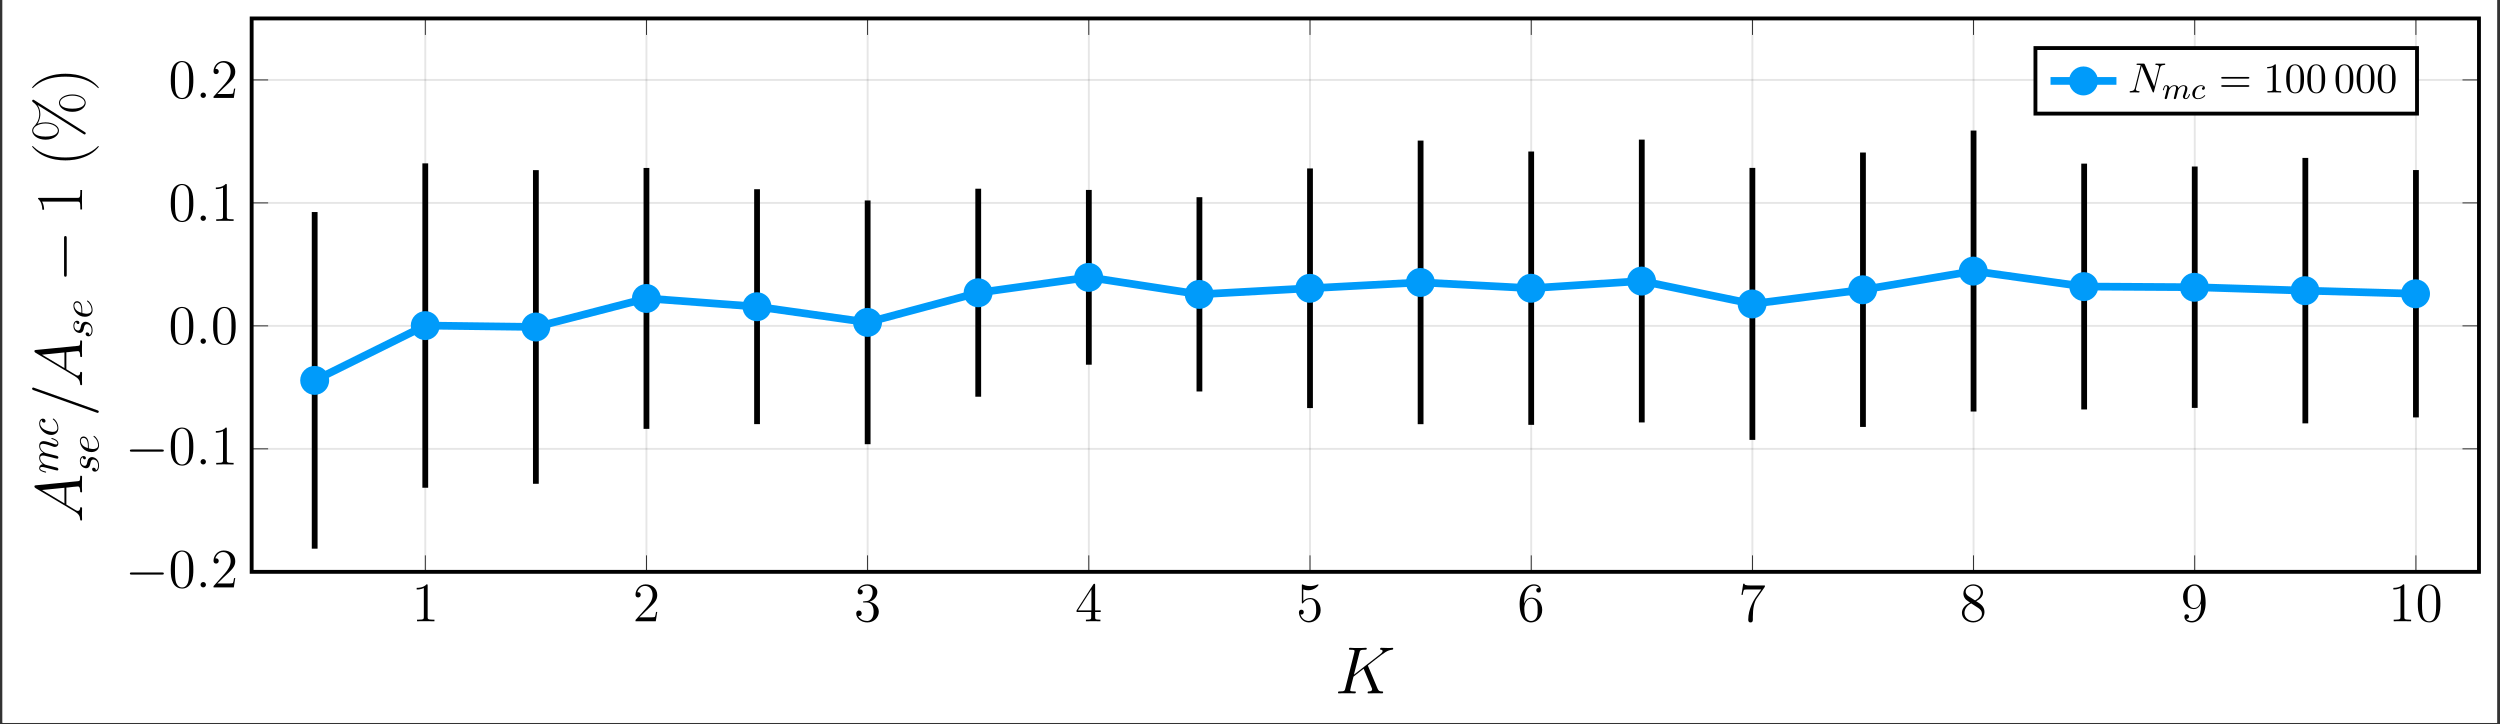 <?xml version="1.0" encoding="UTF-8"?>
<svg xmlns="http://www.w3.org/2000/svg" xmlns:xlink="http://www.w3.org/1999/xlink" width="643.909pt" height="186.591pt" viewBox="0 0 643.909 186.591" version="1.2">
<rect x="0" y="0" width="643.909" height="186.591" fill="#333333" stroke="none"/>
<defs>
<g>
<symbol overflow="visible" id="glyph-1661163015099818-0-0">
<path style="stroke:none;" d=""/>
</symbol>
<symbol overflow="visible" id="glyph-1661163015099818-0-1">
<path style="stroke:none;" d="M 4.125 -9.172 C 4.125 -9.5 4.125 -9.516 3.828 -9.516 C 3.5 -9.125 2.781 -8.609 1.297 -8.609 L 1.297 -8.188 C 1.625 -8.188 2.344 -8.188 3.141 -8.562 L 3.141 -1.109 C 3.141 -0.594 3.094 -0.422 1.828 -0.422 L 1.391 -0.422 L 1.391 0 C 1.781 -0.031 3.156 -0.031 3.641 -0.031 C 4.109 -0.031 5.484 -0.031 5.875 0 L 5.875 -0.422 L 5.422 -0.422 C 4.172 -0.422 4.125 -0.594 4.125 -1.109 Z M 4.125 -9.172 "/>
</symbol>
<symbol overflow="visible" id="glyph-1661163015099818-0-2">
<path style="stroke:none;" d="M 6.297 -2.406 L 5.984 -2.406 C 5.938 -2.156 5.828 -1.375 5.688 -1.141 C 5.578 -1.016 4.766 -1.016 4.344 -1.016 L 1.688 -1.016 C 2.078 -1.344 2.953 -2.266 3.328 -2.609 C 5.5 -4.609 6.297 -5.359 6.297 -6.766 C 6.297 -8.422 5 -9.516 3.328 -9.516 C 1.672 -9.516 0.703 -8.094 0.703 -6.875 C 0.703 -6.141 1.328 -6.141 1.375 -6.141 C 1.672 -6.141 2.047 -6.359 2.047 -6.812 C 2.047 -7.219 1.781 -7.484 1.375 -7.484 C 1.25 -7.484 1.219 -7.484 1.172 -7.469 C 1.453 -8.438 2.219 -9.109 3.156 -9.109 C 4.359 -9.109 5.109 -8.094 5.109 -6.766 C 5.109 -5.547 4.406 -4.5 3.594 -3.578 L 0.703 -0.344 L 0.703 0 L 5.922 0 Z M 6.297 -2.406 "/>
</symbol>
<symbol overflow="visible" id="glyph-1661163015099818-0-3">
<path style="stroke:none;" d="M 2.641 -5.141 C 2.391 -5.125 2.328 -5.109 2.328 -4.984 C 2.328 -4.844 2.406 -4.844 2.656 -4.844 L 3.328 -4.844 C 4.531 -4.844 5.078 -3.828 5.078 -2.469 C 5.078 -0.594 4.109 -0.078 3.406 -0.078 C 2.719 -0.078 1.547 -0.422 1.125 -1.359 C 1.594 -1.281 2 -1.547 2 -2.062 C 2 -2.469 1.703 -2.766 1.297 -2.766 C 0.953 -2.766 0.594 -2.562 0.594 -2.016 C 0.594 -0.75 1.859 0.297 3.453 0.297 C 5.156 0.297 6.406 -1 6.406 -2.453 C 6.406 -3.766 5.359 -4.797 3.984 -5.031 C 5.219 -5.391 6.031 -6.438 6.031 -7.562 C 6.031 -8.688 4.859 -9.516 3.469 -9.516 C 2.031 -9.516 0.969 -8.641 0.969 -7.594 C 0.969 -7.031 1.422 -6.906 1.625 -6.906 C 1.938 -6.906 2.281 -7.125 2.281 -7.562 C 2.281 -8.016 1.938 -8.219 1.625 -8.219 C 1.531 -8.219 1.5 -8.219 1.453 -8.203 C 2 -9.172 3.344 -9.172 3.422 -9.172 C 3.891 -9.172 4.828 -8.953 4.828 -7.562 C 4.828 -7.281 4.781 -6.484 4.359 -5.875 C 3.938 -5.234 3.453 -5.203 3.062 -5.188 Z M 2.641 -5.141 "/>
</symbol>
<symbol overflow="visible" id="glyph-1661163015099818-0-4">
<path style="stroke:none;" d="M 5.172 -9.312 C 5.172 -9.594 5.172 -9.656 4.969 -9.656 C 4.859 -9.656 4.812 -9.656 4.688 -9.484 L 0.391 -2.812 L 0.391 -2.391 L 4.156 -2.391 L 4.156 -1.094 C 4.156 -0.562 4.125 -0.422 3.078 -0.422 L 2.797 -0.422 L 2.797 0 C 3.125 -0.031 4.25 -0.031 4.656 -0.031 C 5.047 -0.031 6.203 -0.031 6.531 0 L 6.531 -0.422 L 6.234 -0.422 C 5.203 -0.422 5.172 -0.562 5.172 -1.094 L 5.172 -2.391 L 6.609 -2.391 L 6.609 -2.812 L 5.172 -2.812 Z M 4.219 -8.203 L 4.219 -2.812 L 0.75 -2.812 Z M 4.219 -8.203 "/>
</symbol>
<symbol overflow="visible" id="glyph-1661163015099818-0-5">
<path style="stroke:none;" d="M 1.828 -8.203 C 2.453 -8 2.953 -7.984 3.109 -7.984 C 4.719 -7.984 5.75 -9.172 5.75 -9.375 C 5.75 -9.438 5.719 -9.5 5.641 -9.5 C 5.609 -9.5 5.578 -9.5 5.453 -9.453 C 4.656 -9.109 3.969 -9.062 3.594 -9.062 C 2.641 -9.062 1.969 -9.344 1.703 -9.453 C 1.609 -9.5 1.578 -9.5 1.562 -9.5 C 1.453 -9.5 1.453 -9.422 1.453 -9.188 L 1.453 -4.938 C 1.453 -4.688 1.453 -4.594 1.625 -4.594 C 1.688 -4.594 1.703 -4.609 1.844 -4.781 C 2.25 -5.375 2.922 -5.703 3.641 -5.703 C 4.391 -5.703 4.766 -5.016 4.875 -4.766 C 5.125 -4.203 5.141 -3.5 5.141 -2.969 C 5.141 -2.422 5.141 -1.609 4.734 -0.953 C 4.422 -0.438 3.859 -0.078 3.234 -0.078 C 2.297 -0.078 1.359 -0.734 1.109 -1.781 C 1.172 -1.75 1.266 -1.734 1.328 -1.734 C 1.578 -1.734 1.953 -1.875 1.953 -2.359 C 1.953 -2.766 1.688 -2.984 1.328 -2.984 C 1.078 -2.984 0.703 -2.859 0.703 -2.297 C 0.703 -1.094 1.672 0.297 3.266 0.297 C 4.875 0.297 6.297 -1.062 6.297 -2.875 C 6.297 -4.578 5.156 -6 3.656 -6 C 2.828 -6 2.203 -5.641 1.828 -5.234 Z M 1.828 -8.203 "/>
</symbol>
<symbol overflow="visible" id="glyph-1661163015099818-0-6">
<path style="stroke:none;" d="M 1.766 -4.984 C 1.766 -8.609 3.516 -9.172 4.297 -9.172 C 4.812 -9.172 5.328 -9.016 5.594 -8.594 C 5.422 -8.594 4.875 -8.594 4.875 -8 C 4.875 -7.688 5.094 -7.406 5.469 -7.406 C 5.828 -7.406 6.062 -7.625 6.062 -8.047 C 6.062 -8.781 5.531 -9.516 4.281 -9.516 C 2.469 -9.516 0.594 -7.672 0.594 -4.516 C 0.594 -0.594 2.297 0.297 3.516 0.297 C 5.078 0.297 6.406 -1.062 6.406 -2.922 C 6.406 -4.828 5.078 -6.094 3.656 -6.094 C 2.375 -6.094 1.906 -5 1.766 -4.594 Z M 3.516 -0.078 C 2.625 -0.078 2.188 -0.891 2.062 -1.188 C 1.938 -1.562 1.797 -2.266 1.797 -3.266 C 1.797 -4.391 2.297 -5.812 3.594 -5.812 C 4.375 -5.812 4.797 -5.281 5.016 -4.797 C 5.234 -4.266 5.234 -3.547 5.234 -2.938 C 5.234 -2.203 5.234 -1.562 4.969 -1.016 C 4.609 -0.328 4.094 -0.078 3.516 -0.078 Z M 3.516 -0.078 "/>
</symbol>
<symbol overflow="visible" id="glyph-1661163015099818-0-7">
<path style="stroke:none;" d="M 6.797 -8.891 L 6.797 -9.219 L 3.344 -9.219 C 1.625 -9.219 1.594 -9.406 1.531 -9.672 L 1.219 -9.672 L 0.766 -6.812 L 1.094 -6.812 C 1.125 -7.078 1.266 -7.953 1.453 -8.109 C 1.562 -8.203 2.641 -8.203 2.828 -8.203 L 5.875 -8.203 L 4.344 -6.031 C 3.969 -5.469 2.516 -3.125 2.516 -0.422 C 2.516 -0.266 2.516 0.297 3.109 0.297 C 3.703 0.297 3.703 -0.25 3.703 -0.438 L 3.703 -1.156 C 3.703 -3.297 4.047 -4.953 4.719 -5.906 Z M 6.797 -8.891 "/>
</symbol>
<symbol overflow="visible" id="glyph-1661163015099818-0-8">
<path style="stroke:none;" d="M 4.266 -5.172 C 4.984 -5.547 6.031 -6.219 6.031 -7.406 C 6.031 -8.656 4.828 -9.516 3.5 -9.516 C 2.094 -9.516 0.969 -8.469 0.969 -7.172 C 0.969 -6.688 1.109 -6.203 1.516 -5.703 C 1.672 -5.531 1.688 -5.516 2.688 -4.812 C 1.297 -4.172 0.594 -3.203 0.594 -2.156 C 0.594 -0.641 2.031 0.297 3.5 0.297 C 5.078 0.297 6.406 -0.875 6.406 -2.375 C 6.406 -3.828 5.375 -4.484 4.266 -5.172 Z M 2.312 -6.453 C 2.125 -6.578 1.562 -6.953 1.562 -7.656 C 1.562 -8.594 2.531 -9.172 3.5 -9.172 C 4.516 -9.172 5.438 -8.438 5.438 -7.406 C 5.438 -6.531 4.812 -5.828 3.984 -5.375 Z M 2.984 -4.609 L 4.719 -3.484 C 5.094 -3.234 5.75 -2.797 5.75 -1.922 C 5.75 -0.828 4.656 -0.078 3.5 -0.078 C 2.297 -0.078 1.25 -0.969 1.25 -2.156 C 1.25 -3.281 2.062 -4.172 2.984 -4.609 Z M 2.984 -4.609 "/>
</symbol>
<symbol overflow="visible" id="glyph-1661163015099818-0-9">
<path style="stroke:none;" d="M 5.234 -4.172 C 5.234 -0.781 3.734 -0.078 2.875 -0.078 C 2.531 -0.078 1.781 -0.125 1.422 -0.625 L 1.5 -0.625 C 1.609 -0.594 2.125 -0.688 2.125 -1.219 C 2.125 -1.531 1.906 -1.797 1.531 -1.797 C 1.156 -1.797 0.938 -1.562 0.938 -1.188 C 0.938 -0.297 1.641 0.297 2.891 0.297 C 4.688 0.297 6.406 -1.609 6.406 -4.703 C 6.406 -8.562 4.812 -9.516 3.547 -9.516 C 1.969 -9.516 0.594 -8.203 0.594 -6.312 C 0.594 -4.422 1.922 -3.141 3.344 -3.141 C 4.406 -3.141 4.953 -3.906 5.234 -4.641 Z M 3.406 -3.422 C 2.5 -3.422 2.125 -4.156 1.984 -4.422 C 1.766 -4.969 1.766 -5.656 1.766 -6.297 C 1.766 -7.094 1.766 -7.781 2.125 -8.375 C 2.391 -8.766 2.781 -9.172 3.547 -9.172 C 4.359 -9.172 4.781 -8.453 4.922 -8.125 C 5.203 -7.422 5.203 -6.219 5.203 -6 C 5.203 -4.797 4.672 -3.422 3.406 -3.422 Z M 3.406 -3.422 "/>
</symbol>
<symbol overflow="visible" id="glyph-1661163015099818-0-10">
<path style="stroke:none;" d="M 6.406 -4.578 C 6.406 -5.766 6.344 -6.922 5.828 -8.016 C 5.234 -9.203 4.203 -9.516 3.5 -9.516 C 2.672 -9.516 1.656 -9.109 1.125 -7.922 C 0.734 -7.016 0.594 -6.125 0.594 -4.578 C 0.594 -3.188 0.688 -2.141 1.203 -1.125 C 1.766 -0.047 2.75 0.297 3.5 0.297 C 4.734 0.297 5.453 -0.438 5.875 -1.281 C 6.391 -2.344 6.406 -3.75 6.406 -4.578 Z M 3.5 0.016 C 3.031 0.016 2.109 -0.25 1.828 -1.797 C 1.672 -2.656 1.672 -3.75 1.672 -4.75 C 1.672 -5.922 1.672 -6.984 1.906 -7.828 C 2.141 -8.781 2.875 -9.234 3.5 -9.234 C 4.031 -9.234 4.859 -8.906 5.141 -7.672 C 5.328 -6.859 5.328 -5.719 5.328 -4.75 C 5.328 -3.797 5.328 -2.703 5.172 -1.828 C 4.891 -0.25 4 0.016 3.5 0.016 Z M 3.5 0.016 "/>
</symbol>
<symbol overflow="visible" id="glyph-1661163015099818-1-0">
<path style="stroke:none;" d=""/>
</symbol>
<symbol overflow="visible" id="glyph-1661163015099818-1-1">
<path style="stroke:none;" d="M 9.438 -3.297 C 9.672 -3.297 9.938 -3.297 9.938 -3.578 C 9.938 -3.859 9.672 -3.859 9.438 -3.859 L 1.688 -3.859 C 1.453 -3.859 1.188 -3.859 1.188 -3.578 C 1.188 -3.297 1.453 -3.297 1.688 -3.297 Z M 9.438 -3.297 "/>
</symbol>
<symbol overflow="visible" id="glyph-1661163015099818-2-0">
<path style="stroke:none;" d=""/>
</symbol>
<symbol overflow="visible" id="glyph-1661163015099818-2-1">
<path style="stroke:none;" d="M 2.641 -0.688 C 2.641 -1.109 2.297 -1.391 1.953 -1.391 C 1.531 -1.391 1.25 -1.047 1.25 -0.703 C 1.25 -0.281 1.594 0 1.938 0 C 2.344 0 2.641 -0.344 2.641 -0.688 Z M 2.641 -0.688 "/>
</symbol>
<symbol overflow="visible" id="glyph-1661163015099818-3-0">
<path style="stroke:none;" d=""/>
</symbol>
<symbol overflow="visible" id="glyph-1661163015099818-3-1">
<path style="stroke:none;" d="M 8.578 -6.938 C 8.562 -6.984 8.5 -7.125 8.5 -7.172 C 8.5 -7.188 8.516 -7.219 8.812 -7.438 L 10.469 -8.734 C 12.781 -10.531 13.531 -11.125 14.719 -11.234 C 14.844 -11.25 15.016 -11.25 15.016 -11.547 C 15.016 -11.641 14.953 -11.734 14.812 -11.734 C 14.625 -11.734 14.422 -11.688 14.234 -11.688 L 13.578 -11.688 C 13.047 -11.688 12.484 -11.734 11.969 -11.734 C 11.844 -11.734 11.641 -11.734 11.641 -11.422 C 11.641 -11.25 11.766 -11.234 11.859 -11.234 C 12.047 -11.219 12.281 -11.141 12.281 -10.906 C 12.281 -10.562 11.766 -10.156 11.625 -10.047 L 4.891 -4.812 L 6.312 -10.469 C 6.469 -11.062 6.516 -11.234 7.734 -11.234 C 8.047 -11.234 8.203 -11.234 8.203 -11.562 C 8.203 -11.734 8.031 -11.734 7.953 -11.734 C 7.641 -11.734 7.281 -11.688 6.953 -11.688 L 4.922 -11.688 C 4.625 -11.688 4.234 -11.734 3.938 -11.734 C 3.797 -11.734 3.609 -11.734 3.609 -11.406 C 3.609 -11.234 3.766 -11.234 4.016 -11.234 C 5.062 -11.234 5.062 -11.094 5.062 -10.906 C 5.062 -10.875 5.062 -10.766 5 -10.516 L 2.672 -1.266 C 2.531 -0.672 2.484 -0.5 1.281 -0.5 C 0.969 -0.5 0.797 -0.5 0.797 -0.188 C 0.797 0 0.938 0 1.047 0 C 1.375 0 1.719 -0.031 2.047 -0.031 L 4.047 -0.031 C 4.375 -0.031 4.734 0 5.062 0 C 5.203 0 5.391 0 5.391 -0.328 C 5.391 -0.5 5.234 -0.5 4.984 -0.5 C 3.938 -0.5 3.938 -0.641 3.938 -0.812 C 3.938 -0.922 4.031 -1.359 4.109 -1.625 L 4.781 -4.297 L 7.391 -6.344 C 7.875 -5.234 8.797 -3.047 9.5 -1.359 C 9.547 -1.25 9.578 -1.156 9.578 -1.031 C 9.578 -0.516 8.891 -0.5 8.734 -0.5 C 8.578 -0.5 8.422 -0.5 8.422 -0.172 C 8.422 0 8.609 0 8.656 0 C 9.25 0 9.891 -0.031 10.484 -0.031 L 11.312 -0.031 C 11.578 -0.031 11.859 0 12.125 0 C 12.219 0 12.422 0 12.422 -0.328 C 12.422 -0.5 12.266 -0.5 12.094 -0.5 C 11.453 -0.516 11.234 -0.656 10.969 -1.266 Z M 8.578 -6.938 "/>
</symbol>
<symbol overflow="visible" id="glyph-1661163015099818-4-0">
<path style="stroke:none;" d=""/>
</symbol>
<symbol overflow="visible" id="glyph-1661163015099818-4-1">
<path style="stroke:none;" d="M -1.906 -2.922 C -0.891 -2.312 -0.547 -1.734 -0.5 -0.906 C -0.484 -0.719 -0.484 -0.578 -0.172 -0.578 C -0.062 -0.578 0 -0.672 0 -0.797 C 0 -1.094 -0.031 -1.875 -0.031 -2.188 C -0.031 -2.672 0 -3.234 0 -3.703 C 0 -3.812 0 -4.016 -0.328 -4.016 C -0.484 -4.016 -0.5 -3.875 -0.5 -3.781 C -0.531 -3.391 -0.672 -3.062 -1.078 -3.062 C -1.328 -3.062 -1.516 -3.156 -1.891 -3.391 L -4.047 -4.688 L -4.047 -9.062 C -3.891 -9.078 -3.766 -9.078 -3.609 -9.094 C -3.156 -9.156 -1.375 -9.359 -1.047 -9.359 C -0.531 -9.359 -0.5 -8.484 -0.5 -8.203 C -0.5 -8.016 -0.5 -7.828 -0.188 -7.828 C 0 -7.828 0 -7.984 0 -8.094 C 0 -8.375 -0.031 -8.719 -0.031 -9.016 L -0.031 -10 C -0.031 -11.047 0 -11.797 0 -11.812 C 0 -11.938 0 -12.125 -0.328 -12.125 C -0.5 -12.125 -0.5 -11.969 -0.5 -11.719 C -0.5 -10.766 -0.656 -10.75 -1.172 -10.703 L -11.891 -9.656 C -12.219 -9.609 -12.266 -9.547 -12.266 -9.359 C -12.266 -9.188 -12.219 -9.078 -11.969 -8.922 Z M -4.547 -4.984 L -10.312 -8.438 L -4.547 -9.016 Z M -4.547 -4.984 "/>
</symbol>
<symbol overflow="visible" id="glyph-1661163015099818-4-2">
<path style="stroke:none;" d="M -12.25 -7.359 C -12.266 -7.359 -12.516 -7.469 -12.547 -7.469 C -12.766 -7.469 -12.875 -7.297 -12.875 -7.156 C -12.875 -7.078 -12.875 -6.922 -12.5 -6.781 L 3.656 -1.031 C 3.672 -1.031 3.938 -0.922 3.969 -0.922 C 4.172 -0.922 4.297 -1.094 4.297 -1.234 C 4.297 -1.344 4.281 -1.5 3.922 -1.609 Z M -12.25 -7.359 "/>
</symbol>
<symbol overflow="visible" id="glyph-1661163015099818-5-0">
<path style="stroke:none;" d=""/>
</symbol>
<symbol overflow="visible" id="glyph-1661163015099818-5-1">
<path style="stroke:none;" d="M -0.641 -0.953 C -0.484 -0.922 -0.234 -0.859 -0.172 -0.859 C 0.016 -0.859 0.125 -1.016 0.125 -1.172 C 0.125 -1.312 0.031 -1.5 -0.188 -1.578 C -0.203 -1.594 -0.719 -1.719 -0.984 -1.781 L -1.969 -2.031 C -2.203 -2.094 -2.453 -2.156 -2.703 -2.203 C -2.891 -2.25 -3.203 -2.344 -3.25 -2.359 C -3.578 -2.516 -4.578 -3.094 -4.578 -4.125 C -4.578 -4.625 -4.172 -4.719 -3.812 -4.719 C -3.547 -4.719 -3.234 -4.641 -2.906 -4.547 L -1.641 -4.25 L -0.812 -4.031 C -0.594 -3.984 -0.234 -3.891 -0.172 -3.891 C 0.016 -3.891 0.125 -4.047 0.125 -4.203 C 0.125 -4.547 -0.156 -4.609 -0.5 -4.688 C -1.109 -4.844 -2.703 -5.25 -3.125 -5.344 C -3.266 -5.375 -4.578 -5.953 -4.578 -7.141 C -4.578 -7.609 -4.203 -7.734 -3.812 -7.734 C -3.188 -7.734 -1.953 -7.281 -1.375 -7.062 C -1.109 -6.953 -0.984 -6.922 -0.766 -6.922 C -0.266 -6.922 0.125 -7.297 0.125 -7.812 C 0.125 -8.828 -1.469 -9.234 -1.562 -9.234 C -1.672 -9.234 -1.672 -9.141 -1.672 -9.109 C -1.672 -9 -1.641 -9 -1.469 -8.938 C -0.891 -8.781 -0.125 -8.422 -0.125 -7.828 C -0.125 -7.641 -0.234 -7.562 -0.484 -7.562 C -0.75 -7.562 -1.016 -7.672 -1.25 -7.766 C -1.812 -7.969 -3.031 -8.422 -3.641 -8.422 C -4.359 -8.422 -4.812 -8 -4.812 -7.172 C -4.812 -6.359 -4.328 -5.812 -3.75 -5.406 C -3.906 -5.391 -4.266 -5.359 -4.531 -5.047 C -4.766 -4.781 -4.812 -4.438 -4.812 -4.156 C -4.812 -3.188 -4.109 -2.641 -3.859 -2.469 C -4.484 -2.406 -4.812 -1.953 -4.812 -1.453 C -4.812 -0.953 -4.391 -0.75 -4.188 -0.656 C -3.812 -0.453 -3.172 -0.312 -3.141 -0.312 C -3.031 -0.312 -3.031 -0.422 -3.031 -0.453 C -3.031 -0.562 -3.031 -0.562 -3.281 -0.625 C -4.047 -0.812 -4.578 -1.031 -4.578 -1.422 C -4.578 -1.594 -4.484 -1.766 -4.078 -1.766 C -3.844 -1.766 -3.719 -1.734 -3.156 -1.594 Z M -0.641 -0.953 "/>
</symbol>
<symbol overflow="visible" id="glyph-1661163015099818-5-2">
<path style="stroke:none;" d="M -4.141 -4.312 C -4.141 -4.141 -4.141 -3.984 -3.984 -3.828 C -3.828 -3.656 -3.641 -3.641 -3.562 -3.641 C -3.297 -3.641 -3.188 -3.828 -3.188 -4.047 C -3.188 -4.359 -3.438 -4.656 -3.875 -4.656 C -4.406 -4.656 -4.812 -4.141 -4.812 -3.359 C -4.812 -1.891 -3.25 -0.453 -1.719 -0.453 C -0.734 -0.453 0.125 -1.078 0.125 -2.203 C 0.125 -3.766 -1.031 -4.688 -1.172 -4.688 C -1.234 -4.688 -1.312 -4.625 -1.312 -4.547 C -1.312 -4.5 -1.281 -4.469 -1.203 -4.406 C -0.125 -3.547 -0.125 -2.359 -0.125 -2.234 C -0.125 -1.547 -0.656 -1.25 -1.312 -1.25 C -1.75 -1.25 -2.812 -1.469 -3.484 -1.844 C -4.109 -2.172 -4.578 -2.781 -4.578 -3.375 C -4.578 -3.75 -4.438 -4.156 -4.141 -4.312 Z M -4.141 -4.312 "/>
</symbol>
<symbol overflow="visible" id="glyph-1661163015099818-5-3">
<path style="stroke:none;" d="M -4.078 -4.266 C -4.062 -3.953 -3.828 -3.734 -3.578 -3.734 C -3.438 -3.734 -3.266 -3.828 -3.266 -4.078 C -3.266 -4.312 -3.453 -4.578 -3.875 -4.578 C -4.359 -4.578 -4.812 -4.109 -4.812 -3.281 C -4.812 -1.844 -3.703 -1.438 -3.219 -1.438 C -2.375 -1.438 -2.203 -2.25 -2.141 -2.562 C -2.031 -3.125 -1.922 -3.688 -1.312 -3.688 C -1.031 -3.688 -0.125 -3.438 -0.125 -2.141 C -0.125 -1.984 -0.125 -1.141 -0.703 -0.891 C -0.641 -1.312 -0.969 -1.578 -1.281 -1.578 C -1.531 -1.578 -1.656 -1.406 -1.656 -1.172 C -1.656 -0.891 -1.422 -0.562 -0.938 -0.562 C -0.312 -0.562 0.125 -1.188 0.125 -2.125 C 0.125 -3.891 -1.203 -4.312 -1.688 -4.312 C -2.078 -4.312 -2.359 -4.109 -2.484 -3.969 C -2.781 -3.688 -2.844 -3.359 -2.938 -2.891 C -3.031 -2.5 -3.109 -2.062 -3.594 -2.062 C -3.906 -2.062 -4.578 -2.312 -4.578 -3.281 C -4.578 -3.547 -4.5 -4.094 -4.078 -4.266 Z M -4.078 -4.266 "/>
</symbol>
<symbol overflow="visible" id="glyph-1661163015099818-5-4">
<path style="stroke:none;" d="M -2.516 -2.031 C -2.516 -2.359 -2.531 -3.156 -2.766 -3.703 C -3.094 -4.469 -3.734 -4.516 -3.891 -4.516 C -4.359 -4.516 -4.812 -4.109 -4.812 -3.359 C -4.812 -2.141 -3.75 -0.5 -1.844 -0.5 C -0.734 -0.5 0.125 -1.141 0.125 -2.203 C 0.125 -3.766 -1.031 -4.688 -1.172 -4.688 C -1.234 -4.688 -1.312 -4.625 -1.312 -4.547 C -1.312 -4.5 -1.281 -4.469 -1.203 -4.406 C -0.125 -3.547 -0.125 -2.359 -0.125 -2.234 C -0.125 -1.391 -1.031 -1.281 -1.391 -1.281 C -1.516 -1.281 -1.844 -1.297 -2.516 -1.453 Z M -2.75 -1.531 C -4.406 -1.953 -4.578 -3.078 -4.578 -3.359 C -4.578 -3.859 -4.266 -4.156 -3.891 -4.156 C -2.75 -4.156 -2.75 -2.422 -2.75 -1.969 Z M -2.75 -1.531 "/>
</symbol>
<symbol overflow="visible" id="glyph-1661163015099818-6-0">
<path style="stroke:none;" d=""/>
</symbol>
<symbol overflow="visible" id="glyph-1661163015099818-6-1">
<path style="stroke:none;" d="M -3.953 -11.312 C -3.953 -11.609 -3.953 -11.922 -4.297 -11.922 C -4.641 -11.922 -4.641 -11.609 -4.641 -11.312 L -4.641 -2.031 C -4.641 -1.734 -4.641 -1.422 -4.297 -1.422 C -3.953 -1.422 -3.953 -1.734 -3.953 -2.031 Z M -3.953 -11.312 "/>
</symbol>
<symbol overflow="visible" id="glyph-1661163015099818-7-0">
<path style="stroke:none;" d=""/>
</symbol>
<symbol overflow="visible" id="glyph-1661163015099818-7-1">
<path style="stroke:none;" d="M -10.969 -4.562 C -11.328 -4.562 -11.344 -4.547 -11.344 -4.312 C -10.547 -3.641 -10.281 -2.625 -10.25 -1.672 C -10.25 -1.609 -10.25 -1.531 -10.219 -1.516 C -10.188 -1.5 -10.156 -1.5 -9.781 -1.5 C -9.781 -2.031 -9.891 -2.922 -10.297 -3.609 L -1.25 -3.609 C -0.656 -3.609 -0.453 -3.578 -0.453 -2.094 L -0.453 -1.578 L 0 -1.578 C -0.016 -2.406 -0.031 -3.266 -0.031 -4.094 C -0.031 -4.906 -0.016 -5.766 0 -6.594 L -0.453 -6.594 L -0.453 -6.078 C -0.453 -4.609 -0.641 -4.562 -1.25 -4.562 Z M -10.969 -4.562 "/>
</symbol>
<symbol overflow="visible" id="glyph-1661163015099818-7-2">
<path style="stroke:none;" d="M 4.188 -5.25 C 4.172 -5.25 4.141 -5.25 4.094 -5.203 C 3.281 -4.406 1.078 -2.297 -4.281 -2.297 C -9.641 -2.297 -11.812 -4.375 -12.672 -5.219 C -12.688 -5.219 -12.719 -5.25 -12.781 -5.25 C -12.828 -5.25 -12.859 -5.203 -12.859 -5.141 C -12.859 -4.953 -11.594 -3.484 -9.703 -2.641 C -7.797 -1.781 -5.938 -1.547 -4.297 -1.547 C -3.062 -1.547 -0.969 -1.672 1.25 -2.703 C 3.047 -3.516 4.297 -4.922 4.297 -5.141 C 4.297 -5.219 4.266 -5.25 4.188 -5.25 Z M 4.188 -5.25 "/>
</symbol>
<symbol overflow="visible" id="glyph-1661163015099818-7-3">
<path style="stroke:none;" d="M -2.5 -12.453 C -4.5 -12.453 -5.953 -11.469 -5.953 -10.312 C -5.953 -9.156 -4.609 -7.969 -2.5 -7.969 C -0.406 -7.969 0.938 -9.141 0.938 -10.312 C 0.938 -11.469 -0.5 -12.453 -2.5 -12.453 Z M 0.672 -10.344 C 0.672 -9.891 0.25 -8.781 -2.5 -8.781 C -5.281 -8.781 -5.688 -9.891 -5.688 -10.344 C -5.688 -11.281 -4.328 -12.141 -2.5 -12.141 C -0.688 -12.141 0.672 -11.281 0.672 -10.344 Z M -12.266 -10.953 C -12.453 -11.078 -12.469 -11.094 -12.547 -11.094 C -12.766 -11.094 -12.859 -10.938 -12.859 -10.797 C -12.859 -10.625 -12.734 -10.562 -12.609 -10.438 C -11.172 -9.438 -11.031 -8.078 -11.031 -7.359 C -11.031 -5.656 -12.016 -4.609 -12.328 -4.281 C -12.531 -4.047 -12.859 -3.719 -12.859 -3.141 C -12.859 -1.969 -11.5 -0.797 -9.406 -0.797 C -7.312 -0.797 -5.953 -1.953 -5.953 -3.141 C -5.953 -4.297 -7.406 -5.266 -9.406 -5.266 C -10.594 -5.266 -11.406 -4.906 -11.5 -4.859 C -10.828 -5.906 -10.75 -6.938 -10.75 -7.391 C -10.75 -8.484 -11.156 -9.266 -11.453 -9.703 L -11.438 -9.719 L 0.312 -2.297 C 0.547 -2.141 0.578 -2.141 0.641 -2.141 C 0.828 -2.141 0.938 -2.297 0.938 -2.453 C 0.938 -2.609 0.859 -2.656 0.672 -2.781 Z M -6.234 -3.156 C -6.234 -2.719 -6.641 -1.594 -9.406 -1.594 C -12.188 -1.594 -12.594 -2.719 -12.594 -3.156 C -12.594 -4.109 -11.234 -4.969 -9.406 -4.969 C -7.594 -4.969 -6.234 -4.109 -6.234 -3.156 Z M -6.234 -3.156 "/>
</symbol>
<symbol overflow="visible" id="glyph-1661163015099818-7-4">
<path style="stroke:none;" d="M -4.281 -4.516 C -5.516 -4.516 -7.609 -4.391 -9.828 -3.359 C -11.609 -2.547 -12.859 -1.141 -12.859 -0.922 C -12.859 -0.875 -12.844 -0.812 -12.766 -0.812 C -12.719 -0.812 -12.703 -0.828 -12.672 -0.844 C -11.812 -1.672 -9.641 -3.766 -4.297 -3.766 C 1.062 -3.766 3.25 -1.688 4.109 -0.844 C 4.141 -0.828 4.156 -0.812 4.188 -0.812 C 4.281 -0.812 4.297 -0.875 4.297 -0.922 C 4.297 -1.109 3.016 -2.578 1.141 -3.422 C -0.766 -4.281 -2.625 -4.516 -4.281 -4.516 Z M -4.281 -4.516 "/>
</symbol>
<symbol overflow="visible" id="glyph-1661163015099818-8-0">
<path style="stroke:none;" d=""/>
</symbol>
<symbol overflow="visible" id="glyph-1661163015099818-8-1">
<path style="stroke:none;" d="M 8.234 -6.297 C 8.344 -6.734 8.531 -7.062 9.406 -7.094 C 9.469 -7.094 9.594 -7.109 9.594 -7.312 C 9.594 -7.328 9.594 -7.438 9.453 -7.438 C 9.094 -7.438 8.719 -7.406 8.359 -7.406 C 7.984 -7.406 7.609 -7.438 7.25 -7.438 C 7.172 -7.438 7.047 -7.438 7.047 -7.219 C 7.047 -7.094 7.156 -7.094 7.25 -7.094 C 7.859 -7.094 7.984 -6.859 7.984 -6.625 C 7.984 -6.594 7.969 -6.422 7.953 -6.391 L 6.734 -1.547 L 4.328 -7.234 C 4.234 -7.422 4.219 -7.438 3.969 -7.438 L 2.516 -7.438 C 2.297 -7.438 2.203 -7.438 2.203 -7.219 C 2.203 -7.094 2.297 -7.094 2.5 -7.094 C 2.562 -7.094 3.25 -7.094 3.25 -7 L 1.781 -1.156 C 1.672 -0.719 1.484 -0.375 0.609 -0.344 C 0.547 -0.344 0.422 -0.328 0.422 -0.125 C 0.422 -0.047 0.484 0 0.562 0 C 0.922 0 1.297 -0.031 1.656 -0.031 C 2.031 -0.031 2.422 0 2.781 0 C 2.828 0 2.969 0 2.969 -0.219 C 2.969 -0.328 2.875 -0.344 2.75 -0.344 C 2.125 -0.359 2.031 -0.594 2.031 -0.812 C 2.031 -0.891 2.047 -0.953 2.078 -1.062 L 3.516 -6.812 C 3.562 -6.75 3.562 -6.734 3.609 -6.625 L 6.328 -0.203 C 6.406 -0.016 6.438 0 6.531 0 C 6.656 0 6.656 -0.031 6.703 -0.234 Z M 8.234 -6.297 "/>
</symbol>
<symbol overflow="visible" id="glyph-1661163015099818-9-0">
<path style="stroke:none;" d=""/>
</symbol>
<symbol overflow="visible" id="glyph-1661163015099818-9-1">
<path style="stroke:none;" d="M 1.594 -1.297 C 1.609 -1.422 1.688 -1.719 1.719 -1.844 C 1.734 -1.922 1.797 -2.109 1.812 -2.188 C 1.828 -2.234 2.078 -2.75 2.438 -3.016 C 2.703 -3.219 2.969 -3.281 3.188 -3.281 C 3.484 -3.281 3.641 -3.109 3.641 -2.75 C 3.641 -2.547 3.594 -2.375 3.5 -2.016 C 3.453 -1.812 3.312 -1.266 3.266 -1.062 L 3.156 -0.578 C 3.109 -0.453 3.047 -0.203 3.047 -0.172 C 3.047 0.016 3.203 0.078 3.312 0.078 C 3.453 0.078 3.578 -0.016 3.625 -0.109 C 3.656 -0.156 3.719 -0.422 3.75 -0.594 L 3.938 -1.297 C 3.953 -1.422 4.047 -1.719 4.062 -1.844 C 4.172 -2.281 4.172 -2.281 4.359 -2.547 C 4.625 -2.938 5 -3.281 5.531 -3.281 C 5.812 -3.281 5.984 -3.125 5.984 -2.75 C 5.984 -2.312 5.641 -1.391 5.5 -1.016 C 5.422 -0.797 5.391 -0.75 5.391 -0.594 C 5.391 -0.141 5.766 0.078 6.109 0.078 C 6.891 0.078 7.219 -1.031 7.219 -1.141 C 7.219 -1.219 7.156 -1.234 7.094 -1.234 C 7 -1.234 6.984 -1.188 6.953 -1.109 C 6.766 -0.453 6.438 -0.141 6.125 -0.141 C 6 -0.141 5.938 -0.219 5.938 -0.406 C 5.938 -0.594 6 -0.766 6.078 -0.969 C 6.203 -1.266 6.547 -2.172 6.547 -2.625 C 6.547 -3.219 6.141 -3.5 5.562 -3.5 C 5.016 -3.5 4.562 -3.219 4.203 -2.734 C 4.141 -3.359 3.641 -3.5 3.219 -3.5 C 2.859 -3.5 2.375 -3.375 1.938 -2.812 C 1.875 -3.281 1.5 -3.5 1.125 -3.5 C 0.844 -3.5 0.641 -3.344 0.516 -3.062 C 0.312 -2.703 0.234 -2.312 0.234 -2.297 C 0.234 -2.219 0.297 -2.188 0.359 -2.188 C 0.469 -2.188 0.469 -2.219 0.531 -2.422 C 0.625 -2.812 0.766 -3.281 1.094 -3.281 C 1.297 -3.281 1.359 -3.078 1.359 -2.906 C 1.359 -2.766 1.312 -2.609 1.25 -2.359 C 1.234 -2.297 1.109 -1.828 1.078 -1.703 L 0.781 -0.516 C 0.75 -0.391 0.703 -0.203 0.703 -0.172 C 0.703 0.016 0.859 0.078 0.969 0.078 C 1.109 0.078 1.219 -0.016 1.281 -0.109 C 1.297 -0.156 1.375 -0.422 1.406 -0.594 Z M 1.594 -1.297 "/>
</symbol>
<symbol overflow="visible" id="glyph-1661163015099818-9-2">
<path style="stroke:none;" d="M 3.25 -3.047 C 2.922 -3 2.828 -2.766 2.828 -2.594 C 2.828 -2.375 3.031 -2.312 3.141 -2.312 C 3.172 -2.312 3.578 -2.344 3.578 -2.828 C 3.578 -3.312 3.047 -3.5 2.578 -3.5 C 1.453 -3.5 0.344 -2.406 0.344 -1.297 C 0.344 -0.547 0.859 0.078 1.75 0.078 C 3 0.078 3.672 -0.719 3.672 -0.828 C 3.672 -0.906 3.594 -0.953 3.547 -0.953 C 3.484 -0.953 3.469 -0.938 3.422 -0.875 C 2.797 -0.141 1.906 -0.141 1.766 -0.141 C 1.344 -0.141 1 -0.406 1 -1.016 C 1 -1.359 1.156 -2.203 1.531 -2.703 C 1.875 -3.141 2.281 -3.281 2.578 -3.281 C 2.688 -3.281 3.047 -3.281 3.25 -3.047 Z M 3.25 -3.047 "/>
</symbol>
<symbol overflow="visible" id="glyph-1661163015099818-10-0">
<path style="stroke:none;" d=""/>
</symbol>
<symbol overflow="visible" id="glyph-1661163015099818-10-1">
<path style="stroke:none;" d="M 7.484 -3.562 C 7.641 -3.562 7.859 -3.562 7.859 -3.781 C 7.859 -4 7.641 -4 7.5 -4 L 0.969 -4 C 0.812 -4 0.609 -4 0.609 -3.781 C 0.609 -3.562 0.812 -3.562 0.984 -3.562 Z M 7.5 -1.453 C 7.641 -1.453 7.859 -1.453 7.859 -1.672 C 7.859 -1.891 7.641 -1.891 7.484 -1.891 L 0.984 -1.891 C 0.812 -1.891 0.609 -1.891 0.609 -1.672 C 0.609 -1.453 0.812 -1.453 0.969 -1.453 Z M 7.5 -1.453 "/>
</symbol>
<symbol overflow="visible" id="glyph-1661163015099818-10-2">
<path style="stroke:none;" d="M 3.203 -6.969 C 3.203 -7.234 3.203 -7.25 2.953 -7.25 C 2.281 -6.562 1.312 -6.562 0.969 -6.562 L 0.969 -6.219 C 1.188 -6.219 1.828 -6.219 2.391 -6.5 L 2.391 -0.859 C 2.391 -0.469 2.359 -0.344 1.391 -0.344 L 1.031 -0.344 L 1.031 0 C 1.422 -0.031 2.359 -0.031 2.797 -0.031 C 3.234 -0.031 4.188 -0.031 4.562 0 L 4.562 -0.344 L 4.219 -0.344 C 3.234 -0.344 3.203 -0.453 3.203 -0.859 Z M 3.203 -6.969 "/>
</symbol>
<symbol overflow="visible" id="glyph-1661163015099818-10-3">
<path style="stroke:none;" d="M 5.016 -3.484 C 5.016 -4.359 4.953 -5.234 4.578 -6.031 C 4.078 -7.078 3.188 -7.25 2.719 -7.25 C 2.062 -7.25 1.281 -6.969 0.828 -5.953 C 0.484 -5.203 0.422 -4.359 0.422 -3.484 C 0.422 -2.672 0.469 -1.688 0.922 -0.859 C 1.391 0.016 2.172 0.234 2.719 0.234 C 3.297 0.234 4.125 0.016 4.609 -1.031 C 4.953 -1.781 5.016 -2.625 5.016 -3.484 Z M 2.719 0 C 2.281 0 1.641 -0.266 1.453 -1.312 C 1.328 -1.969 1.328 -2.969 1.328 -3.609 C 1.328 -4.312 1.328 -5.031 1.422 -5.625 C 1.625 -6.922 2.438 -7.016 2.719 -7.016 C 3.078 -7.016 3.797 -6.812 4 -5.734 C 4.109 -5.125 4.109 -4.297 4.109 -3.609 C 4.109 -2.797 4.109 -2.062 3.984 -1.359 C 3.828 -0.328 3.203 0 2.719 0 Z M 2.719 0 "/>
</symbol>
</g>
<clipPath id="clip-1661163015099818-1">
  <path d="M 0.66 0 L 643.16 0 L 643.16 186.184 L 0.66 186.184 Z M 0.66 0 "/>
</clipPath>
<clipPath id="clip-1661163015099818-2">
  <path d="M 64.816 41 L 638.387 41 L 638.387 127 L 64.816 127 Z M 64.816 41 "/>
</clipPath>
</defs>
<g id="surface1">
<g clip-path="url(#clip-1661163015099818-1)" clip-rule="nonzero">
<path style=" stroke:none;fill-rule:nonzero;fill:rgb(100%,100%,100%);fill-opacity:1;" d="M 0.66 186.184 L 645.57 186.184 L 645.57 -0.699 L 0.66 -0.699 Z M 0.66 186.184 "/>
<path style=" stroke:none;fill-rule:nonzero;fill:rgb(100%,100%,100%);fill-opacity:1;" d="M 0.656 186.188 L 0.656 0 L 643.168 0 L 643.168 186.188 Z M 0.656 186.188 "/>
</g>
<path style=" stroke:none;fill-rule:nonzero;fill:rgb(100%,100%,100%);fill-opacity:1;" d="M 64.816 147.285 L 638.387 147.285 L 638.387 4.777 L 64.816 4.777 Z M 64.816 147.285 "/>
<path style="fill:none;stroke-width:0.498;stroke-linecap:butt;stroke-linejoin:miter;stroke:rgb(0%,0%,0%);stroke-opacity:0.1;stroke-miterlimit:10;" d="M 44.81 -0.001 L 44.81 142.819 M 101.892 -0.001 L 101.892 142.819 M 158.978 -0.001 L 158.978 142.819 M 216.06 -0.001 L 216.06 142.819 M 273.142 -0.001 L 273.142 142.819 M 330.227 -0.001 L 330.227 142.819 M 387.309 -0.001 L 387.309 142.819 M 444.391 -0.001 L 444.391 142.819 M 501.477 -0.001 L 501.477 142.819 M 558.559 -0.001 L 558.559 142.819 " transform="matrix(0.998,0,0,-0.998,64.815,147.284)"/>
<path style="fill:none;stroke-width:0.498;stroke-linecap:butt;stroke-linejoin:miter;stroke:rgb(0%,0%,0%);stroke-opacity:0.1;stroke-miterlimit:10;" d="M 0.001 -0.001 L 574.829 -0.001 M 0.001 31.736 L 574.829 31.736 M 0.001 63.474 L 574.829 63.474 M 0.001 95.211 L 574.829 95.211 M 0.001 126.949 L 574.829 126.949 " transform="matrix(0.998,0,0,-0.998,64.815,147.284)"/>
<path style="fill:none;stroke-width:0.199;stroke-linecap:butt;stroke-linejoin:miter;stroke:rgb(0%,0%,0%);stroke-opacity:1;stroke-miterlimit:10;" d="M 44.81 -0.001 L 44.81 4.25 M 101.892 -0.001 L 101.892 4.25 M 158.978 -0.001 L 158.978 4.25 M 216.06 -0.001 L 216.06 4.25 M 273.142 -0.001 L 273.142 4.25 M 330.227 -0.001 L 330.227 4.25 M 387.309 -0.001 L 387.309 4.25 M 444.391 -0.001 L 444.391 4.25 M 501.477 -0.001 L 501.477 4.25 M 558.559 -0.001 L 558.559 4.25 M 44.81 142.819 L 44.81 138.564 M 101.892 142.819 L 101.892 138.564 M 158.978 142.819 L 158.978 138.564 M 216.06 142.819 L 216.06 138.564 M 273.142 142.819 L 273.142 138.564 M 330.227 142.819 L 330.227 138.564 M 387.309 142.819 L 387.309 138.564 M 444.391 142.819 L 444.391 138.564 M 501.477 142.819 L 501.477 138.564 M 558.559 142.819 L 558.559 138.564 " transform="matrix(0.998,0,0,-0.998,64.815,147.284)"/>
<path style="fill:none;stroke-width:0.199;stroke-linecap:butt;stroke-linejoin:miter;stroke:rgb(0%,0%,0%);stroke-opacity:1;stroke-miterlimit:10;" d="M 0.001 -0.001 L 4.253 -0.001 M 0.001 31.736 L 4.253 31.736 M 0.001 63.474 L 4.253 63.474 M 0.001 95.211 L 4.253 95.211 M 0.001 126.949 L 4.253 126.949 M 574.829 -0.001 L 570.573 -0.001 M 574.829 31.736 L 570.573 31.736 M 574.829 63.474 L 570.573 63.474 M 574.829 95.211 L 570.573 95.211 M 574.829 126.949 L 570.573 126.949 " transform="matrix(0.998,0,0,-0.998,64.815,147.284)"/>
<path style="fill:none;stroke-width:0.996;stroke-linecap:butt;stroke-linejoin:miter;stroke:rgb(0%,0%,0%);stroke-opacity:1;stroke-miterlimit:10;" d="M 0.001 -0.001 L 0.001 142.819 L 574.829 142.819 L 574.829 -0.001 Z M 0.001 -0.001 " transform="matrix(0.998,0,0,-0.998,64.815,147.284)"/>
<g style="fill:rgb(0%,0%,0%);fill-opacity:1;">
  <use xlink:href="#glyph-1661163015099818-0-1" x="106.023" y="160.021"/>
</g>
<g style="fill:rgb(0%,0%,0%);fill-opacity:1;">
  <use xlink:href="#glyph-1661163015099818-0-2" x="162.981" y="160.021"/>
</g>
<g style="fill:rgb(0%,0%,0%);fill-opacity:1;">
  <use xlink:href="#glyph-1661163015099818-0-3" x="219.938" y="160.021"/>
</g>
<g style="fill:rgb(0%,0%,0%);fill-opacity:1;">
  <use xlink:href="#glyph-1661163015099818-0-4" x="276.895" y="160.021"/>
</g>
<g style="fill:rgb(0%,0%,0%);fill-opacity:1;">
  <use xlink:href="#glyph-1661163015099818-0-5" x="333.853" y="160.021"/>
</g>
<g style="fill:rgb(0%,0%,0%);fill-opacity:1;">
  <use xlink:href="#glyph-1661163015099818-0-6" x="390.811" y="160.021"/>
</g>
<g style="fill:rgb(0%,0%,0%);fill-opacity:1;">
  <use xlink:href="#glyph-1661163015099818-0-7" x="447.768" y="160.021"/>
</g>
<g style="fill:rgb(0%,0%,0%);fill-opacity:1;">
  <use xlink:href="#glyph-1661163015099818-0-8" x="504.726" y="160.021"/>
</g>
<g style="fill:rgb(0%,0%,0%);fill-opacity:1;">
  <use xlink:href="#glyph-1661163015099818-0-9" x="561.683" y="160.021"/>
</g>
<g style="fill:rgb(0%,0%,0%);fill-opacity:1;">
  <use xlink:href="#glyph-1661163015099818-0-1" x="615.137" y="160.021"/>
  <use xlink:href="#glyph-1661163015099818-0-10" x="622.145" y="160.021"/>
</g>
<g style="fill:rgb(0%,0%,0%);fill-opacity:1;">
  <use xlink:href="#glyph-1661163015099818-1-1" x="32.26" y="151.3"/>
</g>
<g style="fill:rgb(0%,0%,0%);fill-opacity:1;">
  <use xlink:href="#glyph-1661163015099818-0-10" x="43.393" y="151.3"/>
</g>
<g style="fill:rgb(0%,0%,0%);fill-opacity:1;">
  <use xlink:href="#glyph-1661163015099818-2-1" x="50.402" y="151.3"/>
</g>
<g style="fill:rgb(0%,0%,0%);fill-opacity:1;">
  <use xlink:href="#glyph-1661163015099818-0-2" x="54.295" y="151.3"/>
</g>
<g style="fill:rgb(0%,0%,0%);fill-opacity:1;">
  <use xlink:href="#glyph-1661163015099818-1-1" x="32.26" y="119.633"/>
</g>
<g style="fill:rgb(0%,0%,0%);fill-opacity:1;">
  <use xlink:href="#glyph-1661163015099818-0-10" x="43.393" y="119.633"/>
</g>
<g style="fill:rgb(0%,0%,0%);fill-opacity:1;">
  <use xlink:href="#glyph-1661163015099818-2-1" x="50.402" y="119.633"/>
</g>
<g style="fill:rgb(0%,0%,0%);fill-opacity:1;">
  <use xlink:href="#glyph-1661163015099818-0-1" x="54.295" y="119.633"/>
</g>
<g style="fill:rgb(0%,0%,0%);fill-opacity:1;">
  <use xlink:href="#glyph-1661163015099818-0-10" x="43.393" y="88.562"/>
</g>
<g style="fill:rgb(0%,0%,0%);fill-opacity:1;">
  <use xlink:href="#glyph-1661163015099818-2-1" x="50.402" y="88.562"/>
</g>
<g style="fill:rgb(0%,0%,0%);fill-opacity:1;">
  <use xlink:href="#glyph-1661163015099818-0-10" x="54.295" y="88.562"/>
</g>
<g style="fill:rgb(0%,0%,0%);fill-opacity:1;">
  <use xlink:href="#glyph-1661163015099818-0-10" x="43.393" y="56.895"/>
</g>
<g style="fill:rgb(0%,0%,0%);fill-opacity:1;">
  <use xlink:href="#glyph-1661163015099818-2-1" x="50.402" y="56.895"/>
</g>
<g style="fill:rgb(0%,0%,0%);fill-opacity:1;">
  <use xlink:href="#glyph-1661163015099818-0-1" x="54.295" y="56.895"/>
</g>
<g style="fill:rgb(0%,0%,0%);fill-opacity:1;">
  <use xlink:href="#glyph-1661163015099818-0-10" x="43.393" y="25.228"/>
</g>
<g style="fill:rgb(0%,0%,0%);fill-opacity:1;">
  <use xlink:href="#glyph-1661163015099818-2-1" x="50.402" y="25.228"/>
</g>
<g style="fill:rgb(0%,0%,0%);fill-opacity:1;">
  <use xlink:href="#glyph-1661163015099818-0-2" x="54.295" y="25.228"/>
</g>
<g clip-path="url(#clip-1661163015099818-2)" clip-rule="nonzero">
<path style="fill:none;stroke-width:1.993;stroke-linecap:butt;stroke-linejoin:miter;stroke:rgb(0%,60.559%,97.87%);stroke-opacity:1;stroke-miterlimit:10;" d="M 16.267 49.416 L 44.81 63.56 L 73.353 63.2 L 101.892 70.567 L 130.435 68.434 L 158.978 64.39 L 187.517 72.035 L 216.06 76.009 L 244.603 71.617 L 273.142 73.186 L 301.685 74.701 L 330.227 73.202 L 358.766 75.054 L 387.309 69.15 L 415.848 72.807 L 444.391 77.626 L 472.934 73.629 L 501.473 73.457 L 530.016 72.572 L 558.559 71.773 " transform="matrix(0.998,0,0,-0.998,64.815,147.284)"/>
</g>
<path style="fill:none;stroke-width:1.494;stroke-linecap:butt;stroke-linejoin:miter;stroke:rgb(0%,0%,0%);stroke-opacity:1;stroke-miterlimit:10;" d="M 16.267 5.977 L 16.267 92.858 " transform="matrix(0.998,0,0,-0.998,64.815,147.284)"/>
<path style="fill:none;stroke-width:1.494;stroke-linecap:butt;stroke-linejoin:miter;stroke:rgb(0%,0%,0%);stroke-opacity:1;stroke-miterlimit:10;" d="M 44.81 21.703 L 44.81 105.417 " transform="matrix(0.998,0,0,-0.998,64.815,147.284)"/>
<path style="fill:none;stroke-width:1.494;stroke-linecap:butt;stroke-linejoin:miter;stroke:rgb(0%,0%,0%);stroke-opacity:1;stroke-miterlimit:10;" d="M 73.353 22.724 L 73.353 103.671 " transform="matrix(0.998,0,0,-0.998,64.815,147.284)"/>
<path style="fill:none;stroke-width:1.494;stroke-linecap:butt;stroke-linejoin:miter;stroke:rgb(0%,0%,0%);stroke-opacity:1;stroke-miterlimit:10;" d="M 101.892 36.9 L 101.892 104.235 " transform="matrix(0.998,0,0,-0.998,64.815,147.284)"/>
<path style="fill:none;stroke-width:1.494;stroke-linecap:butt;stroke-linejoin:miter;stroke:rgb(0%,0%,0%);stroke-opacity:1;stroke-miterlimit:10;" d="M 130.435 38.121 L 130.435 98.746 " transform="matrix(0.998,0,0,-0.998,64.815,147.284)"/>
<path style="fill:none;stroke-width:1.494;stroke-linecap:butt;stroke-linejoin:miter;stroke:rgb(0%,0%,0%);stroke-opacity:1;stroke-miterlimit:10;" d="M 158.978 32.938 L 158.978 95.845 " transform="matrix(0.998,0,0,-0.998,64.815,147.284)"/>
<path style="fill:none;stroke-width:1.494;stroke-linecap:butt;stroke-linejoin:miter;stroke:rgb(0%,0%,0%);stroke-opacity:1;stroke-miterlimit:10;" d="M 187.517 45.192 L 187.517 98.875 " transform="matrix(0.998,0,0,-0.998,64.815,147.284)"/>
<path style="fill:none;stroke-width:1.494;stroke-linecap:butt;stroke-linejoin:miter;stroke:rgb(0%,0%,0%);stroke-opacity:1;stroke-miterlimit:10;" d="M 216.06 53.456 L 216.06 98.562 " transform="matrix(0.998,0,0,-0.998,64.815,147.284)"/>
<path style="fill:none;stroke-width:1.494;stroke-linecap:butt;stroke-linejoin:miter;stroke:rgb(0%,0%,0%);stroke-opacity:1;stroke-miterlimit:10;" d="M 244.603 46.546 L 244.603 96.687 " transform="matrix(0.998,0,0,-0.998,64.815,147.284)"/>
<path style="fill:none;stroke-width:1.494;stroke-linecap:butt;stroke-linejoin:miter;stroke:rgb(0%,0%,0%);stroke-opacity:1;stroke-miterlimit:10;" d="M 273.142 42.263 L 273.142 104.11 " transform="matrix(0.998,0,0,-0.998,64.815,147.284)"/>
<path style="fill:none;stroke-width:1.494;stroke-linecap:butt;stroke-linejoin:miter;stroke:rgb(0%,0%,0%);stroke-opacity:1;stroke-miterlimit:10;" d="M 301.685 38.106 L 301.685 111.297 " transform="matrix(0.998,0,0,-0.998,64.815,147.284)"/>
<path style="fill:none;stroke-width:1.494;stroke-linecap:butt;stroke-linejoin:miter;stroke:rgb(0%,0%,0%);stroke-opacity:1;stroke-miterlimit:10;" d="M 330.227 37.934 L 330.227 108.475 " transform="matrix(0.998,0,0,-0.998,64.815,147.284)"/>
<path style="fill:none;stroke-width:1.494;stroke-linecap:butt;stroke-linejoin:miter;stroke:rgb(0%,0%,0%);stroke-opacity:1;stroke-miterlimit:10;" d="M 358.766 38.556 L 358.766 111.548 " transform="matrix(0.998,0,0,-0.998,64.815,147.284)"/>
<path style="fill:none;stroke-width:1.494;stroke-linecap:butt;stroke-linejoin:miter;stroke:rgb(0%,0%,0%);stroke-opacity:1;stroke-miterlimit:10;" d="M 387.309 34.05 L 387.309 104.25 " transform="matrix(0.998,0,0,-0.998,64.815,147.284)"/>
<path style="fill:none;stroke-width:1.494;stroke-linecap:butt;stroke-linejoin:miter;stroke:rgb(0%,0%,0%);stroke-opacity:1;stroke-miterlimit:10;" d="M 415.848 37.397 L 415.848 108.216 " transform="matrix(0.998,0,0,-0.998,64.815,147.284)"/>
<path style="fill:none;stroke-width:1.494;stroke-linecap:butt;stroke-linejoin:miter;stroke:rgb(0%,0%,0%);stroke-opacity:1;stroke-miterlimit:10;" d="M 444.391 41.371 L 444.391 113.885 " transform="matrix(0.998,0,0,-0.998,64.815,147.284)"/>
<path style="fill:none;stroke-width:1.494;stroke-linecap:butt;stroke-linejoin:miter;stroke:rgb(0%,0%,0%);stroke-opacity:1;stroke-miterlimit:10;" d="M 472.934 41.907 L 472.934 105.351 " transform="matrix(0.998,0,0,-0.998,64.815,147.284)"/>
<path style="fill:none;stroke-width:1.494;stroke-linecap:butt;stroke-linejoin:miter;stroke:rgb(0%,0%,0%);stroke-opacity:1;stroke-miterlimit:10;" d="M 501.473 42.31 L 501.473 104.603 " transform="matrix(0.998,0,0,-0.998,64.815,147.284)"/>
<path style="fill:none;stroke-width:1.494;stroke-linecap:butt;stroke-linejoin:miter;stroke:rgb(0%,0%,0%);stroke-opacity:1;stroke-miterlimit:10;" d="M 530.016 38.317 L 530.016 106.826 " transform="matrix(0.998,0,0,-0.998,64.815,147.284)"/>
<path style="fill:none;stroke-width:1.494;stroke-linecap:butt;stroke-linejoin:miter;stroke:rgb(0%,0%,0%);stroke-opacity:1;stroke-miterlimit:10;" d="M 558.559 39.852 L 558.559 103.691 " transform="matrix(0.998,0,0,-0.998,64.815,147.284)"/>
<path style=" stroke:none;fill-rule:nonzero;fill:rgb(0%,60.559%,97.87%);fill-opacity:1;" d="M 84.777 97.977 C 84.777 95.914 83.105 94.246 81.047 94.246 C 78.988 94.246 77.32 95.914 77.32 97.977 C 77.32 100.035 78.988 101.703 81.047 101.703 C 83.105 101.703 84.777 100.035 84.777 97.977 Z M 84.777 97.977 "/>
<path style=" stroke:none;fill-rule:nonzero;fill:rgb(0%,60.559%,97.87%);fill-opacity:1;" d="M 113.254 83.863 C 113.254 81.805 111.586 80.137 109.527 80.137 C 107.469 80.137 105.801 81.805 105.801 83.863 C 105.801 85.922 107.469 87.59 109.527 87.59 C 111.586 87.59 113.254 85.922 113.254 83.863 Z M 113.254 83.863 "/>
<path style=" stroke:none;fill-rule:nonzero;fill:rgb(0%,60.559%,97.87%);fill-opacity:1;" d="M 141.734 84.223 C 141.734 82.164 140.066 80.496 138.008 80.496 C 135.949 80.496 134.277 82.164 134.277 84.223 C 134.277 86.281 135.949 87.953 138.008 87.953 C 140.066 87.953 141.734 86.281 141.734 84.223 Z M 141.734 84.223 "/>
<path style=" stroke:none;fill-rule:nonzero;fill:rgb(0%,60.559%,97.87%);fill-opacity:1;" d="M 170.215 76.871 C 170.215 74.812 168.543 73.145 166.484 73.145 C 164.426 73.145 162.758 74.812 162.758 76.871 C 162.758 78.93 164.426 80.598 166.484 80.598 C 168.543 80.598 170.215 78.93 170.215 76.871 Z M 170.215 76.871 "/>
<path style=" stroke:none;fill-rule:nonzero;fill:rgb(0%,60.559%,97.87%);fill-opacity:1;" d="M 198.691 79 C 198.691 76.941 197.023 75.27 194.965 75.27 C 192.906 75.27 191.238 76.941 191.238 79 C 191.238 81.059 192.906 82.727 194.965 82.727 C 197.023 82.727 198.691 81.059 198.691 79 Z M 198.691 79 "/>
<path style=" stroke:none;fill-rule:nonzero;fill:rgb(0%,60.559%,97.87%);fill-opacity:1;" d="M 227.172 83.035 C 227.172 80.977 225.504 79.305 223.445 79.305 C 221.387 79.305 219.715 80.977 219.715 83.035 C 219.715 85.094 221.387 86.762 223.445 86.762 C 225.504 86.762 227.172 85.094 227.172 83.035 Z M 227.172 83.035 "/>
<path style=" stroke:none;fill-rule:nonzero;fill:rgb(0%,60.559%,97.87%);fill-opacity:1;" d="M 255.652 75.406 C 255.652 73.348 253.98 71.68 251.922 71.68 C 249.863 71.68 248.195 73.348 248.195 75.406 C 248.195 77.469 249.863 79.137 251.922 79.137 C 253.98 79.137 255.652 77.469 255.652 75.406 Z M 255.652 75.406 "/>
<path style=" stroke:none;fill-rule:nonzero;fill:rgb(0%,60.559%,97.87%);fill-opacity:1;" d="M 284.129 71.441 C 284.129 69.383 282.461 67.711 280.402 67.711 C 278.344 67.711 276.676 69.383 276.676 71.441 C 276.676 73.5 278.344 75.168 280.402 75.168 C 282.461 75.168 284.129 73.5 284.129 71.441 Z M 284.129 71.441 "/>
<path style=" stroke:none;fill-rule:nonzero;fill:rgb(0%,60.559%,97.87%);fill-opacity:1;" d="M 312.609 75.824 C 312.609 73.766 310.941 72.098 308.883 72.098 C 306.824 72.098 305.152 73.766 305.152 75.824 C 305.152 77.883 306.824 79.551 308.883 79.551 C 310.941 79.551 312.609 77.883 312.609 75.824 Z M 312.609 75.824 "/>
<path style=" stroke:none;fill-rule:nonzero;fill:rgb(0%,60.559%,97.87%);fill-opacity:1;" d="M 341.09 74.258 C 341.09 72.199 339.418 70.527 337.359 70.527 C 335.301 70.527 333.633 72.199 333.633 74.258 C 333.633 76.316 335.301 77.984 337.359 77.984 C 339.418 77.984 341.09 76.316 341.09 74.258 Z M 341.09 74.258 "/>
<path style=" stroke:none;fill-rule:nonzero;fill:rgb(0%,60.559%,97.87%);fill-opacity:1;" d="M 369.566 72.746 C 369.566 70.688 367.898 69.02 365.84 69.02 C 363.781 69.02 362.113 70.688 362.113 72.746 C 362.113 74.805 363.781 76.473 365.84 76.473 C 367.898 76.473 369.566 74.805 369.566 72.746 Z M 369.566 72.746 "/>
<path style=" stroke:none;fill-rule:nonzero;fill:rgb(0%,60.559%,97.87%);fill-opacity:1;" d="M 398.047 74.242 C 398.047 72.18 396.379 70.512 394.32 70.512 C 392.258 70.512 390.59 72.18 390.59 74.242 C 390.59 76.301 392.258 77.969 394.32 77.969 C 396.379 77.969 398.047 76.301 398.047 74.242 Z M 398.047 74.242 "/>
<path style=" stroke:none;fill-rule:nonzero;fill:rgb(0%,60.559%,97.87%);fill-opacity:1;" d="M 426.527 72.395 C 426.527 70.336 424.855 68.668 422.797 68.668 C 420.738 68.668 419.07 70.336 419.07 72.395 C 419.07 74.453 420.738 76.125 422.797 76.125 C 424.855 76.125 426.527 74.453 426.527 72.395 Z M 426.527 72.395 "/>
<path style=" stroke:none;fill-rule:nonzero;fill:rgb(0%,60.559%,97.87%);fill-opacity:1;" d="M 455.004 78.285 C 455.004 76.227 453.336 74.559 451.277 74.559 C 449.219 74.559 447.551 76.227 447.551 78.285 C 447.551 80.344 449.219 82.012 451.277 82.012 C 453.336 82.012 455.004 80.344 455.004 78.285 Z M 455.004 78.285 "/>
<path style=" stroke:none;fill-rule:nonzero;fill:rgb(0%,60.559%,97.87%);fill-opacity:1;" d="M 483.484 74.637 C 483.484 72.578 481.816 70.91 479.754 70.91 C 477.695 70.91 476.027 72.578 476.027 74.637 C 476.027 76.695 477.695 78.363 479.754 78.363 C 481.816 78.363 483.484 76.695 483.484 74.637 Z M 483.484 74.637 "/>
<path style=" stroke:none;fill-rule:nonzero;fill:rgb(0%,60.559%,97.87%);fill-opacity:1;" d="M 511.961 69.828 C 511.961 67.77 510.293 66.098 508.234 66.098 C 506.176 66.098 504.508 67.77 504.508 69.828 C 504.508 71.887 506.176 73.555 508.234 73.555 C 510.293 73.555 511.961 71.887 511.961 69.828 Z M 511.961 69.828 "/>
<path style=" stroke:none;fill-rule:nonzero;fill:rgb(0%,60.559%,97.87%);fill-opacity:1;" d="M 540.441 73.816 C 540.441 71.758 538.773 70.09 536.715 70.09 C 534.656 70.09 532.984 71.758 532.984 73.816 C 532.984 75.875 534.656 77.547 536.715 77.547 C 538.773 77.547 540.441 75.875 540.441 73.816 Z M 540.441 73.816 "/>
<path style=" stroke:none;fill-rule:nonzero;fill:rgb(0%,60.559%,97.87%);fill-opacity:1;" d="M 568.922 73.988 C 568.922 71.93 567.254 70.262 565.191 70.262 C 563.133 70.262 561.465 71.93 561.465 73.988 C 561.465 76.047 563.133 77.715 565.191 77.715 C 567.254 77.715 568.922 76.047 568.922 73.988 Z M 568.922 73.988 "/>
<path style=" stroke:none;fill-rule:nonzero;fill:rgb(0%,60.559%,97.87%);fill-opacity:1;" d="M 597.398 74.871 C 597.398 72.812 595.73 71.141 593.672 71.141 C 591.613 71.141 589.945 72.812 589.945 74.871 C 589.945 76.93 591.613 78.598 593.672 78.598 C 595.73 78.598 597.398 76.93 597.398 74.871 Z M 597.398 74.871 "/>
<path style=" stroke:none;fill-rule:nonzero;fill:rgb(0%,60.559%,97.87%);fill-opacity:1;" d="M 625.879 75.668 C 625.879 73.609 624.211 71.941 622.152 71.941 C 620.094 71.941 618.422 73.609 618.422 75.668 C 618.422 77.73 620.094 79.398 622.152 79.398 C 624.211 79.398 625.879 77.73 625.879 75.668 Z M 625.879 75.668 "/>
<g style="fill:rgb(0%,0%,0%);fill-opacity:1;">
  <use xlink:href="#glyph-1661163015099818-3-1" x="343.825" y="178.586"/>
</g>
<g style="fill:rgb(0%,0%,0%);fill-opacity:1;">
  <use xlink:href="#glyph-1661163015099818-4-1" x="21.14" y="134.649"/>
</g>
<g style="fill:rgb(0%,0%,0%);fill-opacity:1;">
  <use xlink:href="#glyph-1661163015099818-5-1" x="14.907" y="122.04"/>
  <use xlink:href="#glyph-1661163015099818-5-2" x="14.907" y="112.483"/>
</g>
<g style="fill:rgb(0%,0%,0%);fill-opacity:1;">
  <use xlink:href="#glyph-1661163015099818-5-3" x="25.387" y="122.04"/>
  <use xlink:href="#glyph-1661163015099818-5-4" x="25.387" y="116.939"/>
</g>
<g style="fill:rgb(0%,0%,0%);fill-opacity:1;">
  <use xlink:href="#glyph-1661163015099818-4-2" x="21.14" y="107.275"/>
</g>
<g style="fill:rgb(0%,0%,0%);fill-opacity:1;">
  <use xlink:href="#glyph-1661163015099818-4-1" x="21.14" y="99.792"/>
</g>
<g style="fill:rgb(0%,0%,0%);fill-opacity:1;">
  <use xlink:href="#glyph-1661163015099818-5-3" x="23.716" y="87.191"/>
  <use xlink:href="#glyph-1661163015099818-5-4" x="23.716" y="82.089"/>
</g>
<g style="fill:rgb(0%,0%,0%);fill-opacity:1;">
  <use xlink:href="#glyph-1661163015099818-6-1" x="21.14" y="72.706"/>
</g>
<g style="fill:rgb(0%,0%,0%);fill-opacity:1;">
  <use xlink:href="#glyph-1661163015099818-7-1" x="21.14" y="55.527"/>
</g>
<g style="fill:rgb(0%,0%,0%);fill-opacity:1;">
  <use xlink:href="#glyph-1661163015099818-7-2" x="21.14" y="42.857"/>
  <use xlink:href="#glyph-1661163015099818-7-3" x="21.14" y="36.774"/>
  <use xlink:href="#glyph-1661163015099818-7-4" x="21.14" y="23.511"/>
</g>
<path style="fill-rule:nonzero;fill:rgb(100%,100%,100%);fill-opacity:1;stroke-width:0.996;stroke-linecap:butt;stroke-linejoin:miter;stroke:rgb(0%,0%,0%);stroke-opacity:1;stroke-miterlimit:10;" d="M 460.36 118.258 L 558.837 118.258 L 558.837 135.177 L 460.36 135.177 Z M 460.36 118.258 " transform="matrix(0.998,0,0,-0.998,64.815,147.284)"/>
<path style="fill:none;stroke-width:1.993;stroke-linecap:butt;stroke-linejoin:miter;stroke:rgb(0%,60.559%,97.87%);stroke-opacity:1;stroke-miterlimit:10;" d="M 0 0.002 L 17.01 0.002 " transform="matrix(0.998,0,0,-0.998,528.141,20.845)"/>
<path style=" stroke:none;fill-rule:nonzero;fill:rgb(0%,60.559%,97.87%);fill-opacity:1;" d="M 540.355 20.844 C 540.355 18.785 538.684 17.117 536.625 17.117 C 534.566 17.117 532.898 18.785 532.898 20.844 C 532.898 22.902 534.566 24.574 536.625 24.574 C 538.684 24.574 540.355 22.902 540.355 20.844 Z M 540.355 20.844 "/>
<g style="fill:rgb(0%,0%,0%);fill-opacity:1;">
  <use xlink:href="#glyph-1661163015099818-8-1" x="548.094" y="23.819"/>
</g>
<g style="fill:rgb(0%,0%,0%);fill-opacity:1;">
  <use xlink:href="#glyph-1661163015099818-9-1" x="556.84" y="25.451"/>
  <use xlink:href="#glyph-1661163015099818-9-2" x="564.314" y="25.451"/>
</g>
<g style="fill:rgb(0%,0%,0%);fill-opacity:1;">
  <use xlink:href="#glyph-1661163015099818-10-1" x="571.495" y="23.819"/>
</g>
<g style="fill:rgb(0%,0%,0%);fill-opacity:1;">
  <use xlink:href="#glyph-1661163015099818-10-2" x="582.976" y="23.819"/>
  <use xlink:href="#glyph-1661163015099818-10-3" x="588.419" y="23.819"/>
  <use xlink:href="#glyph-1661163015099818-10-3" x="593.861" y="23.819"/>
</g>
<g style="fill:rgb(0%,0%,0%);fill-opacity:1;">
  <use xlink:href="#glyph-1661163015099818-10-3" x="601.122" y="23.819"/>
  <use xlink:href="#glyph-1661163015099818-10-3" x="606.565" y="23.819"/>
  <use xlink:href="#glyph-1661163015099818-10-3" x="612.007" y="23.819"/>
</g>
</g>
</svg>

